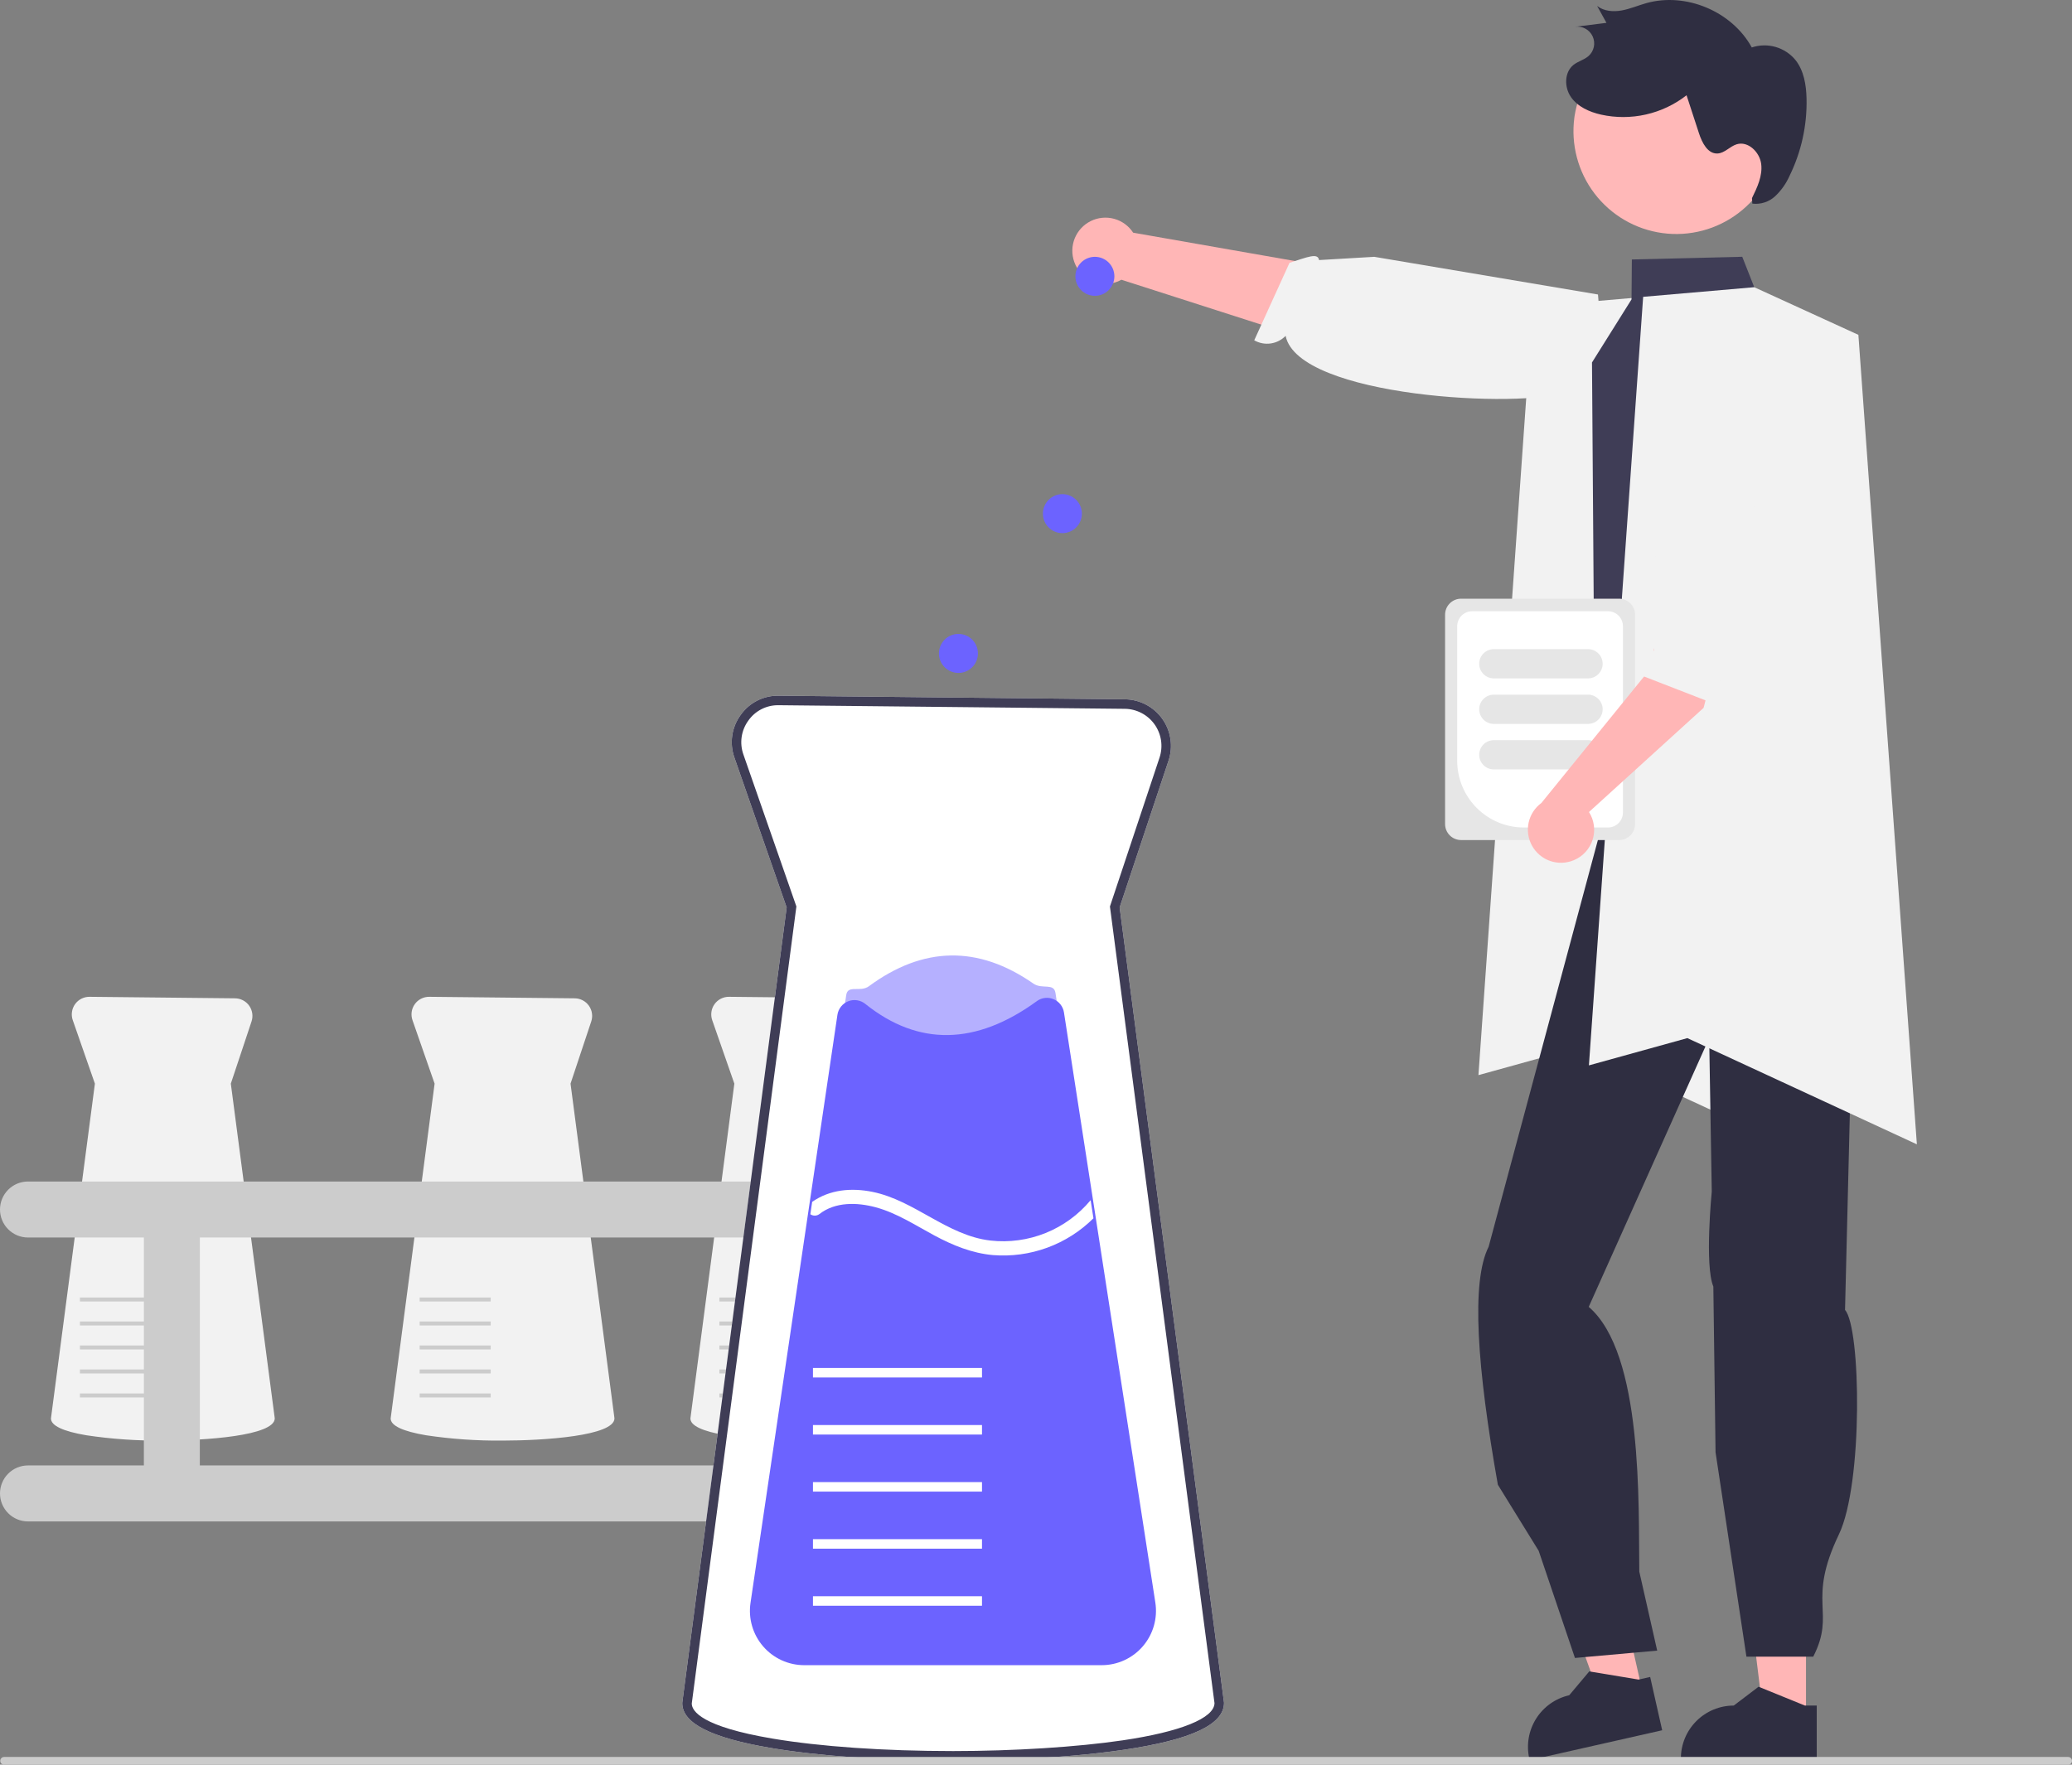 <svg width="243" height="207" viewBox="0 0 243 207" fill="none" xmlns="http://www.w3.org/2000/svg">
<rect x="0" y="0" width="243" height="207" fill="#808080" stroke="none"/>
<g clip-path="url(#clip0_43_34)">
<path d="M125.983 30.713C126.169 31.246 126.469 31.733 126.862 32.138C127.256 32.543 127.733 32.856 128.261 33.057C128.788 33.257 129.354 33.339 129.916 33.297C130.479 33.255 131.026 33.091 131.518 32.814L165.002 43.563L176.084 34.862L132.894 27.294C132.376 26.497 131.583 25.918 130.667 25.667C129.75 25.416 128.773 25.51 127.922 25.931C127.07 26.352 126.402 27.072 126.045 27.953C125.687 28.835 125.666 29.816 125.983 30.713Z" fill="#FFB6B6"/>
<path d="M188.001 45.077C188.001 45.077 187.698 44.333 183.691 45.953C178.718 47.964 152.242 46.62 150.775 39.395C150.307 39.879 149.691 40.193 149.024 40.288C148.358 40.383 147.679 40.253 147.094 39.919L151.233 30.828C153.387 30.138 154.558 29.628 154.697 30.506L161.175 30.125L187.409 34.545L188.134 43.608L188.001 45.077Z" fill="#F2F2F2"/>
<path d="M179.751 35.962L192.779 34.834L204.993 40.421L211.852 135.374L184.936 122.916L173.389 126.114L179.751 35.962Z" fill="#F2F2F2"/>
<path d="M211.804 201.679L206.862 201.678L204.511 182.602L211.804 182.602L211.804 201.679Z" fill="#FFB6B6"/>
<path d="M213.064 206.473L197.13 206.472V206.27C197.13 204.624 197.783 203.046 198.946 201.882C200.109 200.718 201.687 200.064 203.332 200.064L206.243 197.854L211.673 200.064L213.064 200.064L213.064 206.473Z" fill="#2F2E41"/>
<path d="M192.653 198.562L187.833 199.651L181.341 181.562L188.456 179.954L192.653 198.562Z" fill="#FFB6B6"/>
<path d="M194.938 202.961L179.395 206.473L179.351 206.276C178.988 204.67 179.278 202.986 180.157 201.594C181.035 200.203 182.43 199.217 184.034 198.854L184.035 198.854L186.387 196.057L192.171 197.016L193.528 196.709L194.938 202.961Z" fill="#2F2E41"/>
<path d="M218.062 85.056C220.379 92.049 220.134 99.641 217.506 107.788L216.382 153.66C218.24 155.706 218.524 174.016 215.662 179.99C211.84 187.968 215.355 189.035 212.653 194.328H204.818L201.196 170.349L200.938 150.913C199.897 148.447 200.752 139.768 200.752 139.768L200.451 121.772L186.323 153.297C192.724 158.78 192.147 176.492 192.253 184.348L194.352 193.618L184.708 194.481L180.452 181.909L175.667 174.162C173.229 160.436 172.506 150.359 174.585 146.242L188.767 93.433L218.062 85.056Z" fill="#2F2E41"/>
<path d="M219.066 82.722L217.775 80.136C216.193 70.332 214.631 61.188 216.754 52.962C216.887 45.782 214.669 39.036 208.512 35.352L205.734 33.69L204.328 30.12L191.381 30.437L191.343 35.116L186.706 42.517V42.548L186.995 82.825L188.276 86.981L186.344 91.817L187.369 94.902L212.894 90.817L215.862 90.341C216.205 90.231 216.535 90.087 216.849 89.91C217.914 89.318 218.749 88.384 219.219 87.26C219.245 87.195 219.268 87.134 219.291 87.069C219.491 86.544 219.607 85.99 219.634 85.429C219.681 84.493 219.485 83.56 219.066 82.722Z" fill="#3F3D56"/>
<path opacity="0.2" d="M219.634 85.429C219.607 85.99 219.491 86.544 219.291 87.069L216.849 89.91C216.535 90.087 216.205 90.231 215.862 90.341L212.894 90.817L217.188 82.737L207.75 62.057L219.634 85.429Z" fill="black"/>
<path d="M19.1 168.981C16.101 169.011 13.104 168.803 10.138 168.36C7.376 167.892 5.976 167.228 5.976 166.386L5.977 166.371L11.129 127.112L8.534 119.667C8.425 119.355 8.393 119.021 8.441 118.693C8.488 118.365 8.613 118.054 8.806 117.785C8.999 117.516 9.254 117.298 9.549 117.148C9.844 116.999 10.171 116.922 10.502 116.926L27.566 117.104C27.891 117.107 28.21 117.187 28.498 117.338C28.786 117.488 29.034 117.704 29.223 117.969C29.411 118.233 29.534 118.539 29.582 118.86C29.631 119.182 29.602 119.51 29.5 119.818L27.071 127.111L32.223 166.371C32.224 168.434 23.974 168.981 19.1 168.981Z" fill="#F2F2F2"/>
<path d="M17.709 163.454H9.374V163.923H17.709V163.454Z" fill="#CCCCCC"/>
<path d="M17.709 160.64H9.374V161.109H17.709V160.64Z" fill="#CCCCCC"/>
<path d="M17.709 157.825H9.374V158.294H17.709V157.825Z" fill="#CCCCCC"/>
<path d="M17.709 155.01H9.374V155.479H17.709V155.01Z" fill="#CCCCCC"/>
<path d="M17.709 152.196H9.374V152.665H17.709V152.196Z" fill="#CCCCCC"/>
<path d="M94.094 168.981C91.095 169.011 88.098 168.803 85.132 168.36C82.37 167.892 80.97 167.228 80.97 166.386L80.971 166.371L86.123 127.112L83.528 119.667C83.419 119.355 83.387 119.021 83.434 118.693C83.482 118.365 83.607 118.054 83.8 117.785C83.993 117.516 84.248 117.298 84.543 117.148C84.838 116.999 85.165 116.922 85.496 116.926L102.56 117.104C102.884 117.107 103.204 117.187 103.492 117.338C103.779 117.488 104.028 117.704 104.216 117.969C104.405 118.233 104.528 118.539 104.576 118.86C104.624 119.182 104.596 119.51 104.493 119.818L102.064 127.111L107.217 166.371C107.218 168.434 98.968 168.981 94.094 168.981Z" fill="#F2F2F2"/>
<path d="M92.703 163.454H84.368V163.923H92.703V163.454Z" fill="#CCCCCC"/>
<path d="M92.703 160.64H84.368V161.109H92.703V160.64Z" fill="#CCCCCC"/>
<path d="M92.703 157.825H84.368V158.294H92.703V157.825Z" fill="#CCCCCC"/>
<path d="M92.703 155.01H84.368V155.479H92.703V155.01Z" fill="#CCCCCC"/>
<path d="M92.703 152.196H84.368V152.665H92.703V152.196Z" fill="#CCCCCC"/>
<path d="M58.94 168.981C55.941 169.011 52.945 168.803 49.979 168.36C47.217 167.892 45.816 167.228 45.816 166.386L45.818 166.371L50.97 127.112L48.375 119.667C48.266 119.355 48.234 119.021 48.281 118.693C48.328 118.365 48.454 118.054 48.647 117.785C48.84 117.516 49.094 117.298 49.39 117.148C49.685 116.999 50.011 116.922 50.342 116.926L67.406 117.104C67.731 117.107 68.05 117.187 68.338 117.338C68.626 117.488 68.874 117.704 69.063 117.969C69.251 118.233 69.375 118.539 69.423 118.86C69.471 119.182 69.443 119.51 69.34 119.818L66.911 127.111L72.063 166.371C72.064 168.434 63.815 168.981 58.94 168.981Z" fill="#F2F2F2"/>
<path d="M57.55 163.454H49.215V163.923H57.55V163.454Z" fill="#CCCCCC"/>
<path d="M57.55 160.64H49.215V161.109H57.55V160.64Z" fill="#CCCCCC"/>
<path d="M57.55 157.825H49.215V158.294H57.55V157.825Z" fill="#CCCCCC"/>
<path d="M57.55 155.01H49.215V155.479H57.55V155.01Z" fill="#CCCCCC"/>
<path d="M57.55 152.196H49.215V152.665H57.55V152.196Z" fill="#CCCCCC"/>
<path d="M114.365 171.898H98.429V145.16H114.365C115.236 145.16 116.07 144.814 116.685 144.198C117.301 143.582 117.646 142.747 117.646 141.876C117.646 141.005 117.301 140.17 116.685 139.554C116.07 138.938 115.236 138.592 114.365 138.592H3.281C2.411 138.592 1.576 138.938 0.961 139.554C0.346 140.17 0 141.005 0 141.876C0 142.747 0.346 143.582 0.961 144.198C1.576 144.814 2.411 145.16 3.281 145.16H16.874V171.898H3.281C2.411 171.898 1.576 172.244 0.961 172.859C0.346 173.475 0 174.31 0 175.181C0 176.052 0.346 176.887 0.961 177.503C1.576 178.119 2.411 178.465 3.281 178.465H114.365C114.797 178.465 115.224 178.381 115.622 178.216C116.021 178.051 116.383 177.809 116.688 177.504C116.993 177.199 117.235 176.837 117.4 176.439C117.565 176.04 117.65 175.613 117.65 175.181C117.65 174.75 117.565 174.322 117.4 173.924C117.235 173.525 116.993 173.163 116.688 172.858C116.383 172.553 116.021 172.311 115.622 172.147C115.224 171.982 114.797 171.897 114.365 171.898ZM23.436 171.898V145.16H91.867V171.898H23.436Z" fill="#CCCCCC"/>
<path d="M111.785 206.517C103.634 206.517 96.032 205.99 90.379 205.033C83.406 203.852 80.017 202.137 80.017 199.789L80.02 199.715L92.259 106.448L86.132 88.869C85.838 88.042 85.75 87.155 85.875 86.287C86.001 85.418 86.336 84.593 86.852 83.883C87.356 83.162 88.031 82.577 88.815 82.18C89.6 81.783 90.47 81.586 91.349 81.607L131.924 82.03C132.784 82.039 133.63 82.251 134.392 82.649C135.155 83.047 135.812 83.62 136.312 84.321C136.811 85.022 137.138 85.831 137.265 86.683C137.393 87.534 137.317 88.403 137.045 89.22L131.309 106.441L143.55 199.716V199.752C143.552 202.284 139.714 204.081 131.818 205.248C124.062 206.393 115.224 206.517 111.785 206.517Z" fill="white"/>
<path d="M111.785 206.517C103.634 206.517 96.032 205.99 90.379 205.033C83.406 203.852 80.017 202.137 80.017 199.789L80.02 199.715L92.259 106.448L86.132 88.869C85.838 88.042 85.75 87.155 85.875 86.287C86.001 85.418 86.336 84.593 86.852 83.883C87.356 83.162 88.031 82.577 88.815 82.18C89.6 81.783 90.47 81.586 91.349 81.607L131.924 82.03C132.784 82.039 133.63 82.251 134.392 82.649C135.155 83.047 135.812 83.62 136.312 84.321C136.811 85.022 137.138 85.831 137.265 86.683C137.393 87.534 137.317 88.403 137.045 89.22L131.309 106.441L143.55 199.716V199.752C143.552 202.284 139.714 204.081 131.818 205.248C124.062 206.393 115.224 206.517 111.785 206.517ZM91.237 82.722C90.554 82.721 89.881 82.885 89.275 83.201C88.669 83.516 88.149 83.974 87.758 84.534C87.347 85.099 87.08 85.755 86.98 86.446C86.88 87.138 86.951 87.843 87.184 88.501L93.399 106.33L93.382 106.462L81.129 199.825C81.131 200.74 82.357 202.543 90.566 203.932C96.158 204.879 103.694 205.401 111.785 205.401C118.896 205.401 126.325 204.931 131.656 204.144C138.465 203.139 142.388 201.551 142.435 199.786L130.171 106.333L135.988 88.867C136.204 88.217 136.264 87.525 136.163 86.848C136.061 86.171 135.801 85.527 135.404 84.969C135.007 84.411 134.483 83.956 133.877 83.639C133.27 83.322 132.597 83.153 131.912 83.145L91.331 82.722C91.3 82.722 91.268 82.722 91.237 82.722Z" fill="#3F3D56"/>
<path opacity="0.5" d="M134.914 188.377H88.655L95.989 138.751L96.188 137.383L99.243 116.723C99.43 115.463 100.879 116.442 101.904 115.686C108.268 110.996 114.708 110.86 121.204 115.381C122.209 116.08 123.596 115.262 123.783 116.471L126.992 137.194L127.302 139.198L134.914 188.377Z" fill="#6C63FF"/>
<path d="M129.205 195.326H94.315C93.401 195.326 92.497 195.129 91.665 194.748C90.833 194.367 90.094 193.811 89.496 193.118C88.898 192.425 88.457 191.611 88.202 190.732C87.947 189.853 87.884 188.929 88.018 188.023L98.212 119.036C98.265 118.684 98.409 118.351 98.632 118.072C98.854 117.793 99.146 117.578 99.478 117.449C99.81 117.319 100.17 117.28 100.522 117.335C100.875 117.389 101.206 117.536 101.483 117.76C107.696 122.741 114.467 122.629 121.608 117.428C121.885 117.226 122.209 117.098 122.55 117.059C122.891 117.019 123.236 117.068 123.552 117.202C123.874 117.334 124.157 117.548 124.373 117.823C124.588 118.097 124.729 118.423 124.781 118.768L135.496 187.98C135.636 188.889 135.579 189.817 135.327 190.7C135.076 191.584 134.636 192.403 134.038 193.101C133.441 193.799 132.699 194.359 131.865 194.743C131.031 195.127 130.123 195.326 129.205 195.326Z" fill="#6C63FF"/>
<path d="M115.166 187.239H95.343V188.354H115.166V187.239Z" fill="white"/>
<path d="M115.166 180.545H95.343V181.661H115.166V180.545Z" fill="white"/>
<path d="M115.166 173.852H95.343V174.967H115.166V173.852Z" fill="white"/>
<path d="M115.166 167.158H95.343V168.274H115.166V167.158Z" fill="white"/>
<path d="M115.166 160.465H95.343V161.58H115.166V160.465Z" fill="white"/>
<path d="M128.237 142.906C126.7 144.434 124.85 145.611 122.816 146.356C120.781 147.101 118.609 147.397 116.45 147.223C113.986 147 111.74 146.08 109.578 144.919C107.343 143.72 105.18 142.287 102.706 141.617C100.538 141.032 97.969 140.954 96.107 142.404C95.955 142.522 95.769 142.588 95.576 142.593C95.384 142.598 95.195 142.542 95.037 142.432L95.249 140.981C97.322 139.531 99.841 139.308 102.31 139.805C107.281 140.809 111.055 144.925 116.149 145.516C118.346 145.764 120.57 145.461 122.622 144.636C124.674 143.81 126.488 142.487 127.903 140.786L127.908 140.781L128.237 142.906Z" fill="white"/>
<path d="M243 206.546C243 206.606 242.989 206.665 242.966 206.72C242.943 206.775 242.91 206.825 242.868 206.867C242.825 206.91 242.775 206.943 242.72 206.966C242.665 206.989 242.606 207 242.547 207H0.483C0.363 207 0.248 206.952 0.163 206.867C0.078 206.782 0.03 206.667 0.03 206.546C0.03 206.426 0.078 206.31 0.163 206.225C0.248 206.14 0.363 206.092 0.483 206.092H242.547C242.606 206.092 242.665 206.104 242.72 206.127C242.775 206.149 242.825 206.183 242.868 206.225C242.91 206.267 242.943 206.317 242.966 206.372C242.989 206.427 243 206.487 243 206.546Z" fill="#CCCCCC"/>
<path d="M192.706 34.818L205.734 33.69L217.948 39.277L224.807 134.23L197.891 121.772L186.344 124.97L192.706 34.818Z" fill="#F2F2F2"/>
<path d="M128.406 34.701C129.669 34.701 130.693 33.677 130.693 32.413C130.693 31.15 129.669 30.125 128.406 30.125C127.144 30.125 126.12 31.15 126.12 32.413C126.12 33.677 127.144 34.701 128.406 34.701Z" fill="#6C63FF"/>
<path d="M124.596 62.539C125.859 62.539 126.882 61.514 126.882 60.251C126.882 58.987 125.859 57.963 124.596 57.963C123.334 57.963 122.31 58.987 122.31 60.251C122.31 61.514 123.334 62.539 124.596 62.539Z" fill="#6C63FF"/>
<path d="M112.403 78.936C113.666 78.936 114.689 77.912 114.689 76.648C114.689 75.385 113.666 74.36 112.403 74.36C111.141 74.36 110.117 75.385 110.117 76.648C110.117 77.912 111.141 78.936 112.403 78.936Z" fill="#6C63FF"/>
<path d="M169.476 96.663V72.102C169.476 71.605 169.674 71.128 170.025 70.777C170.376 70.425 170.853 70.227 171.349 70.227H189.884C190.381 70.227 190.857 70.425 191.208 70.777C191.559 71.128 191.757 71.605 191.757 72.102V96.663C191.757 97.161 191.559 97.637 191.208 97.989C190.857 98.34 190.381 98.538 189.884 98.539H171.349C170.853 98.538 170.376 98.34 170.025 97.989C169.674 97.637 169.476 97.161 169.476 96.663Z" fill="#E6E6E6"/>
<path d="M170.897 89.245V73.454C170.898 72.989 171.083 72.543 171.412 72.213C171.741 71.884 172.187 71.699 172.652 71.698H188.581C189.046 71.699 189.492 71.884 189.821 72.213C190.15 72.543 190.335 72.989 190.336 73.454V95.311C190.335 95.776 190.15 96.223 189.821 96.552C189.492 96.881 189.046 97.067 188.581 97.067H178.713C176.641 97.065 174.655 96.24 173.189 94.773C171.724 93.307 170.9 91.319 170.897 89.245Z" fill="white"/>
<path d="M173.477 77.86C173.477 77.405 173.658 76.969 173.979 76.647C174.301 76.326 174.737 76.145 175.191 76.144H186.241C186.696 76.144 187.132 76.325 187.453 76.647C187.775 76.969 187.956 77.405 187.956 77.86C187.956 78.315 187.775 78.752 187.453 79.074C187.132 79.395 186.696 79.576 186.241 79.576H175.191C174.737 79.576 174.301 79.395 173.979 79.073C173.658 78.751 173.477 78.315 173.477 77.86Z" fill="#E6E6E6"/>
<path d="M173.477 83.199C173.477 82.744 173.658 82.308 173.979 81.986C174.301 81.664 174.737 81.483 175.191 81.483H186.241C186.696 81.483 187.132 81.664 187.453 81.986C187.775 82.307 187.956 82.744 187.956 83.199C187.956 83.654 187.775 84.091 187.453 84.412C187.132 84.734 186.696 84.915 186.241 84.915H175.191C174.737 84.914 174.301 84.734 173.979 84.412C173.658 84.09 173.477 83.654 173.477 83.199Z" fill="#E6E6E6"/>
<path d="M173.477 88.538C173.477 88.083 173.658 87.647 173.979 87.325C174.301 87.003 174.737 86.822 175.191 86.822H186.241C186.696 86.822 187.132 87.002 187.453 87.324C187.775 87.646 187.956 88.083 187.956 88.538C187.956 88.993 187.775 89.429 187.453 89.751C187.132 90.073 186.696 90.254 186.241 90.254H175.191C174.737 90.253 174.301 90.072 173.979 89.751C173.658 89.429 173.477 88.993 173.477 88.538Z" fill="#E6E6E6"/>
<path d="M184.575 100.901C185.096 100.685 185.564 100.358 185.946 99.941C186.327 99.525 186.613 99.03 186.782 98.491C186.952 97.952 187.002 97.383 186.927 96.823C186.853 96.263 186.658 95.726 186.354 95.25L199.793 83.032L204.507 64.781L196.14 64.084L193.582 78.406L180.768 94.192C180.002 94.756 179.47 95.581 179.272 96.511C179.075 97.441 179.224 98.412 179.694 99.239C180.163 100.066 180.919 100.692 181.819 100.998C182.718 101.304 183.699 101.27 184.575 100.901Z" fill="#FFB6B6"/>
<path d="M205.796 48.298C205.796 48.298 207.836 48.328 206.917 52.554C206.182 55.937 203.392 74.975 201.165 79.234C201.675 79.674 202.023 80.272 202.156 80.932C202.289 81.593 202.199 82.279 201.9 82.882L192.593 79.269C191.781 77.155 193.142 76.499 194.01 76.309L193.839 69.681L195.174 52.786L204.323 48.25L205.796 48.298Z" fill="#F2F2F2"/>
<path d="M208.538 17.021C208.103 20.19 206.43 23.057 203.885 24.992C201.34 26.927 198.132 27.771 194.965 27.34C191.798 26.908 188.932 25.236 186.996 22.691C185.061 20.146 184.214 16.936 184.641 13.767L184.665 13.595C185.164 10.468 186.872 7.663 189.42 5.784C191.968 3.906 195.151 3.105 198.283 3.555C201.416 4.004 204.246 5.668 206.163 8.187C208.081 10.707 208.932 13.879 208.534 17.021L208.538 17.021Z" fill="#FFB8B8"/>
<path d="M205.469 23.237C206.088 21.978 206.724 20.627 206.55 19.235C206.376 17.842 205.011 16.511 203.672 16.925C202.871 17.173 202.265 17.964 201.428 18.005C200.276 18.061 199.615 16.741 199.256 15.643L197.796 11.175C196.393 12.269 194.766 13.039 193.032 13.431C191.297 13.824 189.498 13.828 187.761 13.444C186.405 13.134 185.035 12.529 184.24 11.386C183.444 10.244 183.449 8.473 184.54 7.609C185.075 7.185 185.787 7.024 186.298 6.573C186.616 6.292 186.834 5.917 186.922 5.503C187.009 5.088 186.961 4.657 186.785 4.272C186.608 3.887 186.313 3.569 185.942 3.366C185.571 3.162 185.144 3.083 184.725 3.141L188.403 2.681L187.307 0.697C188.097 1.32 189.195 1.404 190.185 1.226C191.174 1.048 192.106 0.64 193.074 0.368C197.721 -0.937 203.122 1.332 205.445 5.567C206.35 5.264 207.325 5.244 208.242 5.509C209.158 5.774 209.973 6.311 210.578 7.05C211.562 8.301 211.83 9.969 211.868 11.561C211.94 14.699 211.256 17.809 209.875 20.627C209.478 21.523 208.909 22.331 208.2 23.005C207.843 23.339 207.417 23.591 206.952 23.743C206.487 23.895 205.995 23.944 205.509 23.885" fill="#2F2E41"/>
</g>
<defs>
<clipPath id="clip0_43_34">
<rect width="243" height="207" fill="white"/>
</clipPath>
</defs>
</svg>

